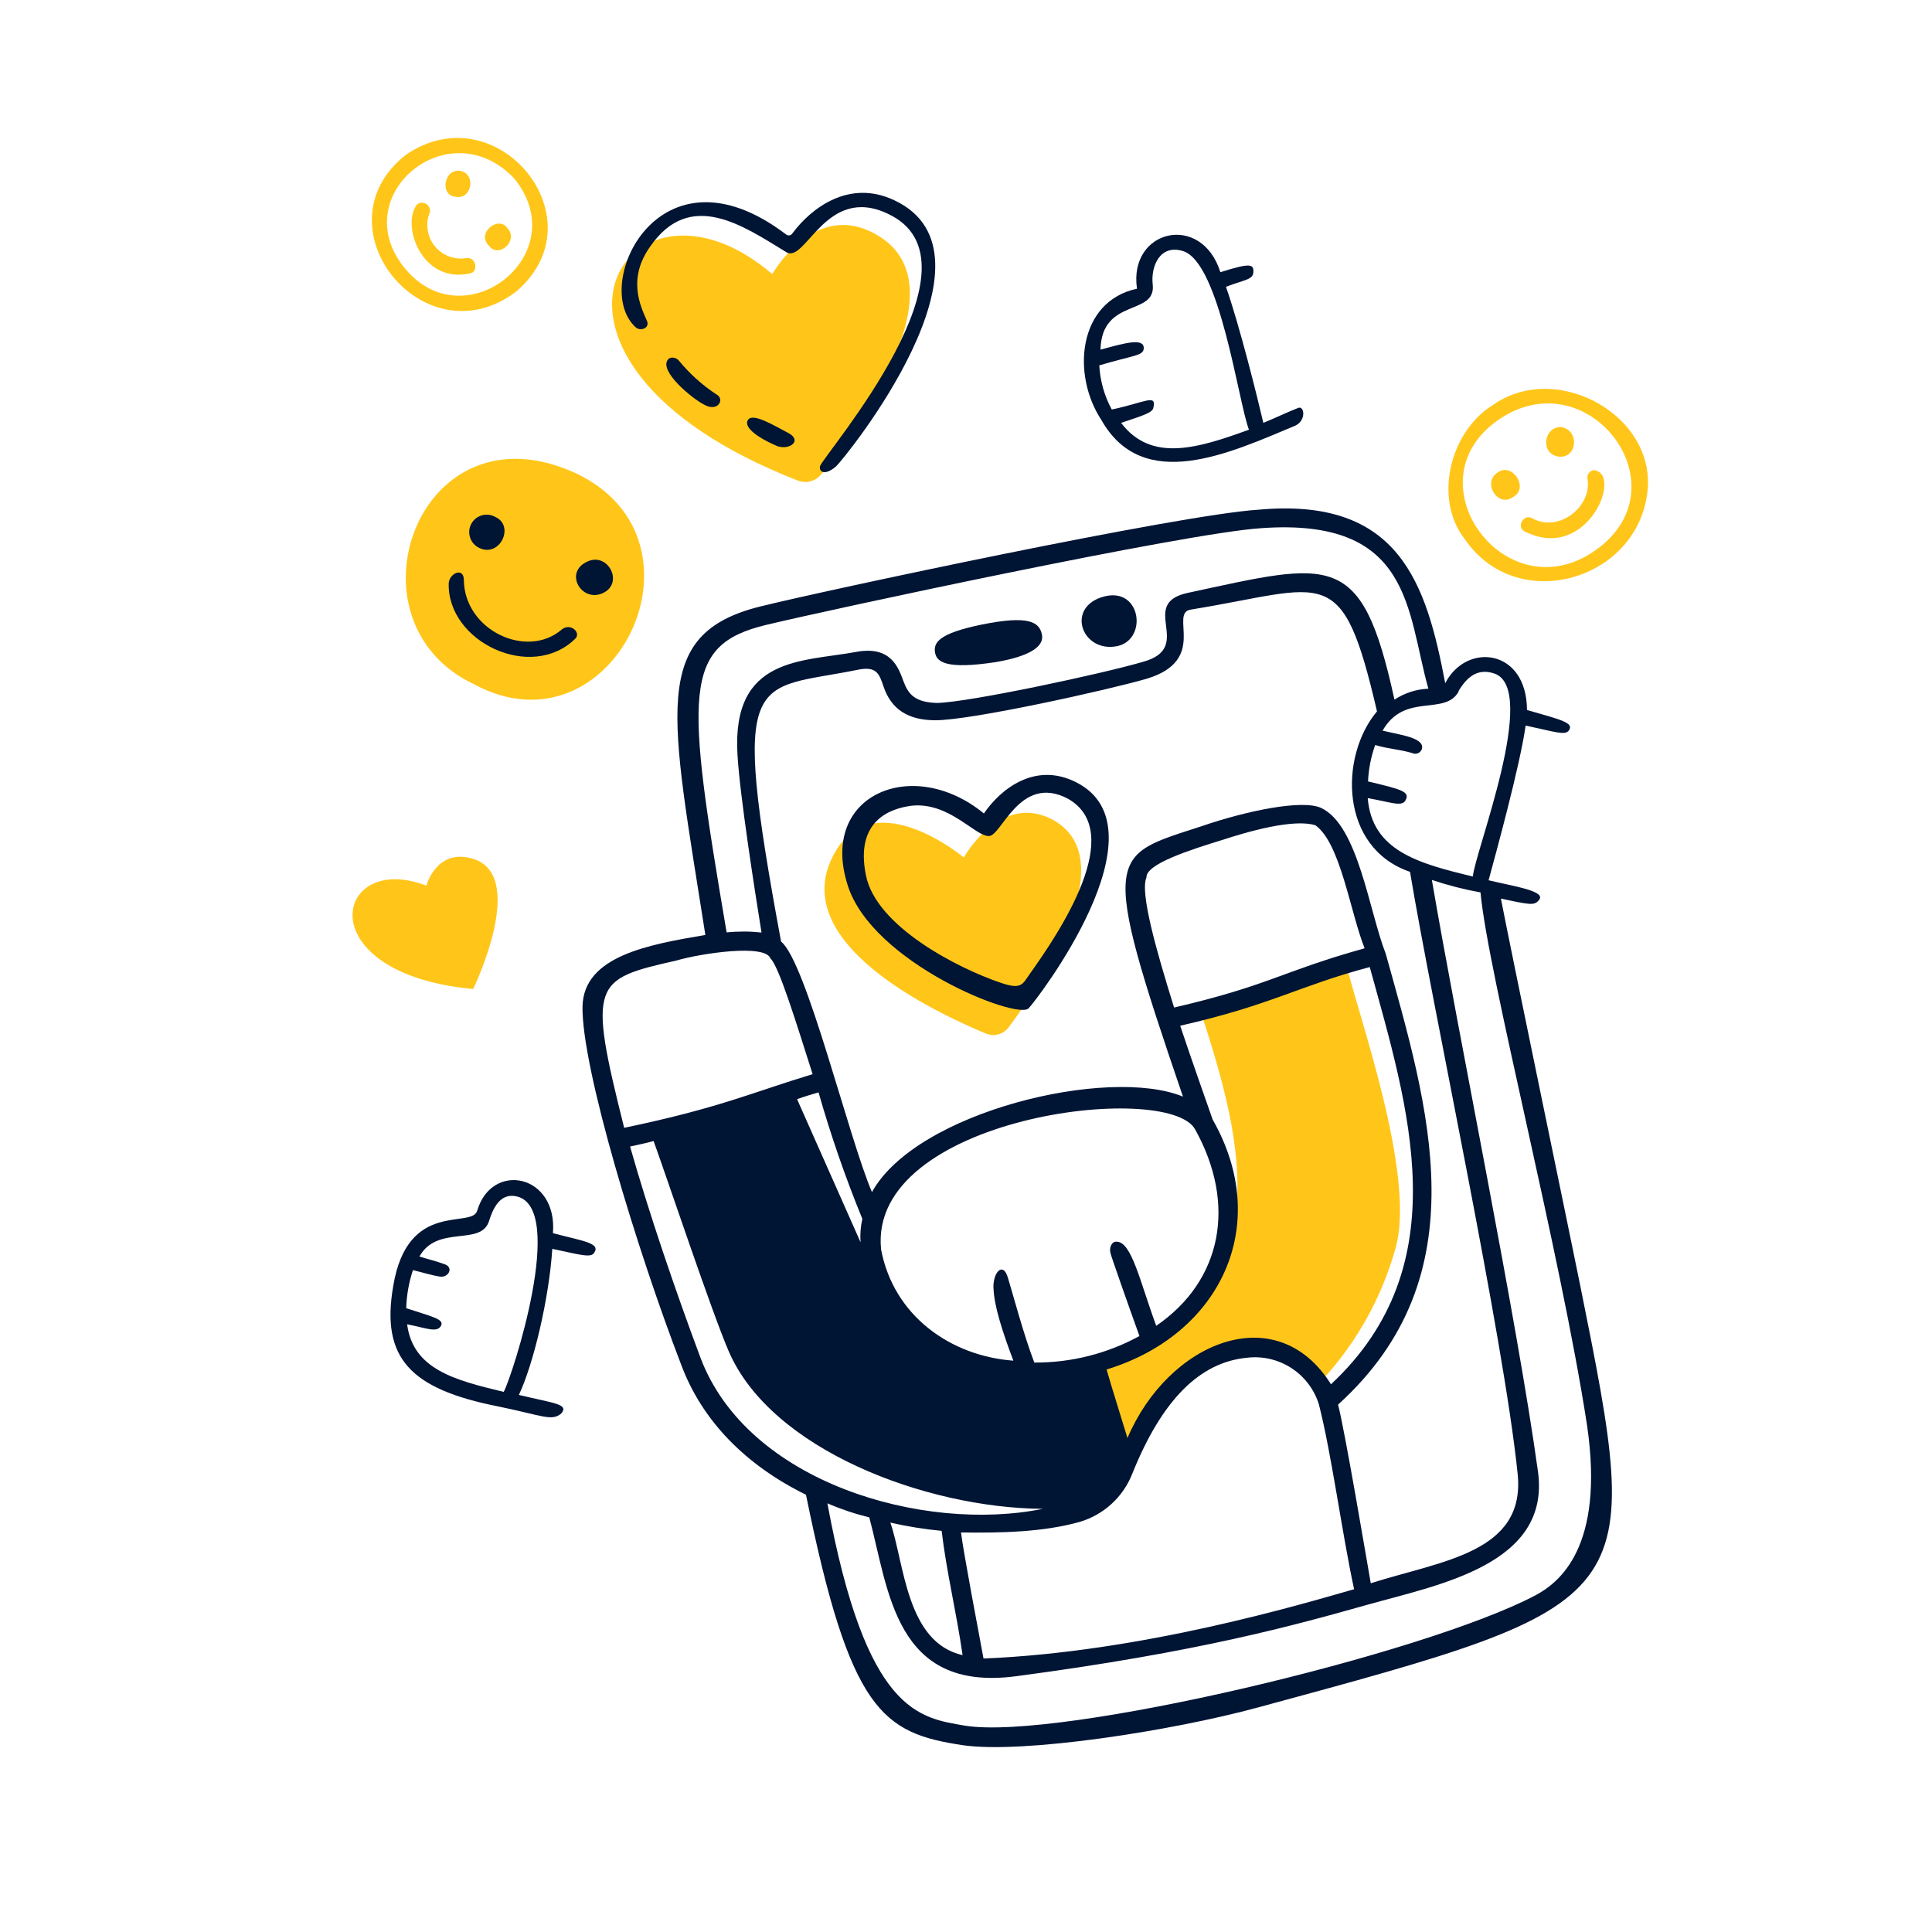 <svg width="417" height="417" viewBox="0 0 417 417" fill="none" xmlns="http://www.w3.org/2000/svg">
<g clip-path="url(#clip0_1993_9799)">
<path d="M217.789 221.619C224.093 213.178 243.073 185.492 227.137 176.878C215.867 170.962 208.027 185.076 208.027 185.076C208.027 185.076 189.03 169.208 180.426 183.618C168.616 203.249 202.37 218.708 212.799 223.089C213.674 223.447 214.645 223.496 215.552 223.229C216.459 222.962 217.248 222.394 217.789 221.619Z" fill="#FFC619"/>
<path d="M323.254 101.995C319.838 104.091 323.284 109.732 326.613 107.259C330.197 105.204 326.211 99.665 323.254 101.995Z" fill="#FFC619"/>
<path d="M98.327 42.471C101.929 43.156 102.782 37.443 99.328 36.882C95.873 36.321 94.799 42.141 98.327 42.471Z" fill="#FFC619"/>
<path d="M343.954 101.478C343.635 101.535 343.34 101.687 343.107 101.913C342.875 102.139 342.715 102.429 342.648 102.746C342.604 102.957 342.603 103.174 342.644 103.385C343.65 109.348 336.41 115.094 330.669 111.836C328.686 110.845 327.253 113.932 329.126 114.718C342.576 121.546 350.506 102.016 343.954 101.478Z" fill="#FFC619"/>
<path d="M188.069 50.07C175.362 43.775 166.683 59.163 166.683 59.163C135.115 32.056 105.679 77.654 172.019 103.654C172.92 104.044 173.924 104.126 174.877 103.889C175.83 103.651 176.678 103.107 177.291 102.34C184.842 92.848 208.949 60.224 188.069 50.07Z" fill="#FFC619"/>
<path d="M322.297 87.371C312.861 93.161 309.363 107.764 316.192 116.418C327.109 132.413 352.199 125.735 355.384 107.468C358.638 90.248 336.311 77.526 322.297 87.371ZM343.473 119.363C324.219 131.72 303.924 103.174 324.055 90.192C343.454 77.673 364.301 105.997 343.473 119.363Z" fill="#FFC619"/>
<path d="M101.675 185.243C94.103 183.252 92.031 191.16 92.031 191.16C72.106 183.474 66.159 210.159 102.131 213.462C102.131 213.462 114.293 188.425 101.675 185.243Z" fill="#FFC619"/>
<path d="M111.43 62.915C129.746 47.277 107.333 19.929 87.638 33.389C68.02 48.751 91.529 78.049 111.43 62.915ZM87.67 58.255C74.187 42.587 96.673 23.559 110.928 38.452C124.207 54.675 100.628 73.37 87.687 58.259L87.67 58.255Z" fill="#FFC619"/>
<path d="M109.56 49.284C107.671 46.415 102.814 50.227 105.422 52.912C107.594 56.009 112.005 51.913 109.56 49.284Z" fill="#FFC619"/>
<path d="M236.265 294.115L243.054 316.069C243.054 316.069 252.145 294.579 265.749 291.493C279.352 288.408 285.293 297.951 285.293 297.951C292.806 289.826 298.268 280.022 301.222 269.357C305.721 253.465 292.867 218.332 290.548 207.986L259.114 218.226C267.976 245.473 278.311 281.034 236.265 294.115Z" fill="#FFC619"/>
<path d="M102.272 147.665C132.144 163.9 155.239 116.96 124.472 102.235C90.395 86.344 73.424 134.057 102.272 147.665Z" fill="#FFC619"/>
<path d="M336.427 98.556C340.425 98.999 341.016 92.975 337.081 92.192C333.23 91.874 332.264 97.986 336.427 98.556Z" fill="#FFC619"/>
<path d="M100.646 55.713C99.37 55.922 98.06 55.786 96.854 55.319C95.648 54.851 94.589 54.069 93.788 53.053C92.986 52.038 92.471 50.827 92.297 49.545C92.122 48.263 92.294 46.958 92.794 45.765C92.852 45.41 92.797 45.045 92.638 44.722C92.478 44.399 92.222 44.134 91.904 43.964C91.587 43.794 91.224 43.728 90.867 43.774C90.51 43.82 90.176 43.977 89.912 44.222C86.564 48.999 91.28 61.359 101.458 58.999C103.354 58.725 102.789 55.373 100.646 55.713Z" fill="#FFC619"/>
<path d="M164.069 130.91C140.129 136.868 144.748 153.859 152.243 201.8C140.092 203.865 125.95 206.305 125.731 217.234C125.496 230.38 137.5 269.805 147.007 294.506C151.49 306.579 160.847 316.176 173.962 322.622C183.492 369.486 190.444 374.066 207.834 376.685C220.59 378.55 252.617 373.694 271.686 368.488C354.939 345.908 354.9 346.218 341.032 277.259C338.718 265.778 326.203 205.636 323.954 193.956C330.145 195.262 331.12 195.495 332.085 194.358C334.039 192.356 326.959 191.353 321.296 189.997C322.86 184.206 328.043 165.386 329.293 156.606C335.652 157.951 337.844 158.814 338.641 157.637C339.723 156.013 337.135 155.393 329.583 153.246C329.531 139.96 316.482 138.577 311.935 147.473C307.841 125.917 302.035 107.202 271.526 110.022C254.55 111.091 177.749 127.505 164.069 130.91ZM145.944 207.327C151.46 205.734 165.15 203.7 166.292 206.87C168.118 208.516 171.965 221.094 175.395 231.848C162.081 235.873 155.483 239.09 134.72 243.428C126.815 211.968 128.016 211.402 145.944 207.327ZM257.036 131.57C286.466 126.803 289.613 120.858 297.208 153.541C289.056 163.245 289.126 182.985 304.337 188.174C309.035 216.556 324.546 288.521 327.567 318.119C329.312 335.168 311.252 336.83 295.864 341.727C294.914 336.347 290.318 309.019 288.806 303.167C319.662 275.233 308.301 238.911 299.092 205.841C295.467 196.569 293.156 178.175 285.177 174.398C281.155 172.493 269.042 174.994 259.36 178.325C239.441 184.855 237.07 183.328 255.331 236.69C239.251 230.084 197.813 239.883 188.203 257.304C183.241 245.827 174.04 207.607 168.586 203.226C157.508 143.465 162.414 149.171 185.03 144.584C189.188 143.696 189.758 145.396 190.695 148.162C192.344 153.07 195.972 155.431 201.794 155.458C209.489 155.524 239.391 148.862 247.49 146.502C260.933 142.454 252.203 132.314 257.036 131.57ZM207.443 330.766C215.818 330.888 225.117 330.717 233.024 328.488C235.598 327.731 237.964 326.394 239.94 324.578C241.915 322.762 243.447 320.517 244.417 318.015C250.778 302.214 258.9 294.049 269.087 293.06C272.454 292.643 275.861 293.424 278.711 295.266C281.56 297.109 283.671 299.894 284.673 303.136C287.424 313.905 289.66 330.983 292.268 343.016C280.825 346.281 246.5 356.574 212.28 357.973C211.249 352.413 207.867 334.634 207.426 330.762L207.443 330.766ZM207.78 357.251C195.577 354.488 195.22 337.433 192.174 328.637C195.822 329.469 199.519 330.064 203.244 330.418C204.314 339.452 206.413 347.826 207.763 357.247L207.78 357.251ZM214.435 277.908C214.516 281.873 216.515 287.842 218.723 293.684C205.243 292.694 192.898 284.069 190.174 269.699C187.217 241.094 252.023 233.143 257.941 243.747C266.901 259.824 263.842 276.38 249.559 286.161C246.027 276.573 244.275 268.087 241.043 268.005C239.864 267.883 239.322 269.477 239.728 270.604C239.691 270.756 243.564 281.811 245.939 288.368C238.983 292.173 231.173 294.142 223.245 294.092C220.927 288.046 218.501 278.882 217.531 275.736C216.47 272.23 214.348 274.636 214.418 277.904L214.435 277.908ZM261.712 241.577C259.677 235.758 257.478 229.581 254.731 221.39C274.574 216.885 280.242 212.805 295.646 208.73C303.993 239.017 314.883 273.004 287.279 298.785C275.492 279.97 252.142 289.694 243.348 310.385C242.014 305.943 240.05 299.822 238.843 295.589C263.417 288.095 274.759 264.407 261.696 241.573L261.712 241.577ZM263.974 181.243C277.004 176.99 282.014 177.514 283.927 178.133C289.342 182.006 291.439 196.919 294.537 204.679C276.352 209.759 274.113 212.652 253.414 217.467C249.532 205.041 246.01 192.594 247.453 189.386C247.29 186.504 256.762 183.46 263.974 181.243ZM185.737 268.121L172.041 237.246C173.736 236.621 175.391 236.165 176.674 235.779C179.316 245.047 182.471 254.161 186.127 263.079C185.751 264.73 185.62 266.43 185.737 268.121ZM151.149 292.94C145.738 278.441 140.079 261.858 135.993 247.464C137.866 247.06 139.418 246.739 141.073 246.282C144.068 254.551 153.648 283.25 157.285 291.655C166.418 312.873 199.767 325.498 225.1 325.666C199.33 330.884 161.288 320.049 151.149 292.94ZM342.562 307.744C346.376 334.031 336.492 341.614 331.398 344.339C307.257 357.071 228.902 375.672 208.396 372.484C198.358 370.773 186.948 369.746 178.583 324.475C181.508 325.736 184.534 326.752 187.628 327.513C191.864 343.435 193.177 365.178 219.179 361.811C258.852 356.565 279.616 350.735 295.068 346.387C310.52 342.039 334.693 337.701 331.959 317.66C327.417 284.695 314.76 223.365 309.052 189.925C312.482 191.074 315.99 191.973 319.549 192.617C321.164 210.204 336.808 270.189 342.562 307.744ZM314.794 149.189C316.83 145.732 319.229 144.245 322.564 145.382C332.229 148.727 318.298 183.966 317.901 189.184C306.138 186.366 296.131 183.632 295.21 172.271C299.992 173.078 302.463 174.185 303.301 172.84C304.484 170.867 302.585 170.412 295.275 168.661C295.395 165.98 295.915 163.332 296.819 160.804C299.703 161.673 301.937 161.692 304.808 162.54C305.012 162.64 305.236 162.692 305.463 162.693C305.69 162.694 305.914 162.644 306.118 162.546C306.323 162.448 306.503 162.305 306.644 162.127C306.786 161.95 306.886 161.743 306.936 161.521C307.311 159.213 302.297 158.634 298.415 157.704C303.177 149.32 311.918 154.666 314.861 149.205L314.794 149.189ZM308.242 148.65C305.651 148.768 303.14 149.585 300.977 151.014C293.908 118.582 287.601 121.247 256.334 127.973C245.478 130.348 257.988 139.688 246.77 142.829C238.107 145.391 209.136 151.584 202.297 151.722C197.527 151.61 196.055 149.89 195.009 147.063C193.963 144.236 192.401 139.331 184.879 140.692C173.215 142.873 157.917 141.608 159.175 162.841C159.655 171.52 162.983 192.716 164.363 201.273C161.861 201.002 159.338 200.993 156.835 201.247C147.976 149.213 147.249 139.266 165.357 134.879C178.557 131.697 255.821 115.056 272.19 114.002C304.824 111.654 303.579 131.914 308.305 148.683L308.242 148.65Z" fill="#001434"/>
<path d="M84.873 277.581C82.161 293.207 88.647 299.807 107.473 303.552C117.112 305.523 119.12 306.857 121.168 305.055C122.858 303.044 119.521 302.884 111.992 301.081C115.121 294.474 118.501 280.358 119.208 269.546C125.411 270.872 127.61 271.558 128.273 270.349C129.623 268.273 125.792 267.871 119.342 266.166C120.39 253.482 106.245 250.592 103.023 261.227C102.025 265.395 87.985 258.727 84.873 277.581ZM105.572 263.49C107.099 258.525 109.342 257.766 111.472 258.222C122.401 260.591 110.549 297.092 108.721 300.421C98.184 297.898 89.146 295.573 87.872 285.833C91.962 286.635 94.282 287.706 95.156 286.209C96.029 284.713 93.237 284.204 87.674 282.356C87.761 279.562 88.251 276.794 89.127 274.139C91.244 274.647 93.157 275.265 94.975 275.54C96.792 275.816 98.006 273.565 95.954 272.861C93.414 271.968 92.919 271.956 90.523 271.204C94.41 264.246 103.893 269.094 105.572 263.49Z" fill="#001434"/>
<path d="M237.691 90.6C246.697 106.635 265.453 97.765 279.549 91.883C282.068 90.71 281.499 87.375 280.123 88.076C277.672 89.035 275.336 90.182 272.677 91.268C271.408 85.811 267.566 70.321 264.608 61.901C268.771 60.321 270.461 60.388 270.532 58.682C270.603 56.975 269.791 56.728 263.407 58.752C259.322 45.762 243.513 49.527 245.408 62.313C232.652 65.05 231.27 80.835 237.691 90.6ZM246.868 75.136C246.887 72.902 242.858 73.998 237.529 75.476C237.798 64.115 249.596 68.344 248.798 61.366C248.357 57.493 250.367 52.662 255.315 54.184C263.315 56.616 267.251 86.699 269.569 92.745C258.494 96.773 248.495 99.869 241.973 91.27C246.095 89.859 248.825 89.145 248.944 87.982C249.676 84.924 247.051 86.907 239.962 88.39C238.366 85.453 237.446 82.198 237.269 78.861C244.807 76.615 246.817 76.83 246.868 75.136Z" fill="#001434"/>
<path d="M167.888 96.341C170.608 97.152 173.177 95.031 170.127 93.448C167.077 91.864 162.164 88.786 161.337 90.827C160.511 92.868 165.67 95.436 167.888 96.341Z" fill="#001434"/>
<path d="M126.788 121.202C121.613 123.517 125.514 130.155 130.132 128.009C134.751 125.864 131.235 119.105 126.788 121.202Z" fill="#001434"/>
<path d="M214.87 142.918C223.26 141.498 225.382 139.093 224.874 136.91C224.315 134.2 221.92 132.773 211.835 134.818C202.638 136.719 201.475 138.68 201.815 140.822C202.155 142.965 204.362 144.506 214.87 142.918Z" fill="#001434"/>
<path d="M240.536 139.559C247.841 138.733 246.556 126.591 238.329 128.743C230.102 130.894 233.281 140.469 240.536 139.559Z" fill="#001434"/>
<path d="M103.482 118.283C107.954 120.384 111.162 113.441 106.869 111.56C106.313 111.25 105.688 111.086 105.052 111.083C104.416 111.08 103.79 111.238 103.231 111.543C102.673 111.848 102.201 112.289 101.859 112.826C101.518 113.362 101.318 113.977 101.278 114.612C101.229 115.375 101.414 116.135 101.808 116.791C102.201 117.446 102.785 117.967 103.482 118.283Z" fill="#001434"/>
<path d="M137.194 70.636C138.163 71.561 140.386 70.886 139.606 69.171C138.149 65.908 135.434 60.105 140.337 53.212C148.981 40.712 160.431 48.767 169.704 54.417C173.862 57.013 178.201 39.786 191.592 46.12C213.992 56.461 178.125 97.747 177.001 100.587C176.691 101.881 178.036 102.718 180.401 100.708C182.366 98.958 218.037 54.853 192.967 43.198C183.257 38.633 175.071 44.917 171.026 50.381C170.952 50.496 170.853 50.594 170.737 50.667C170.62 50.74 170.489 50.787 170.353 50.803C170.217 50.82 170.078 50.806 169.948 50.763C169.818 50.72 169.698 50.649 169.599 50.554C142.154 29.748 127.42 61.739 137.194 70.636Z" fill="#001434"/>
<path d="M232.308 168.862C223.44 164.339 215.976 170.281 212.361 175.581C197.098 163.041 176.733 171.436 182.94 190.993C188.162 207.845 219.508 220.15 221.99 217.653C223.559 216.145 252.194 178.938 232.308 168.862ZM222.198 210.329C220.697 212.368 220.534 213.715 215.945 212.101C206.9 209.064 189.014 199.982 186.884 188.846C184.551 177.147 192.098 174.494 196.808 173.899C204.889 173.098 210.334 180.408 213.415 180.453C216.137 180.589 220.076 166.963 230.439 172.359C243.285 179.558 228.672 201.254 222.181 210.325L222.198 210.329Z" fill="#001434"/>
<path d="M152.117 87.412C155.012 88.976 156.559 86.077 154.558 85.082C151.53 83.082 148.822 80.636 146.523 77.827C146.001 77.187 144.707 76.877 144.178 77.603C142.132 80.063 149.43 86.093 152.117 87.412Z" fill="#001434"/>
<path d="M124.19 137.831C125.473 136.557 123.133 134.308 121.204 135.907C113.677 142.331 100.258 136.043 100.117 125.206C100.122 122.293 96.913 123.746 96.847 125.951C96.578 138.573 114.698 147.196 124.19 137.831Z" fill="#001434"/>
</g>
<defs>
<clipPath id="clip0_1993_9799">
<rect width="345.599" height="345.599" fill="white" transform="translate(80.499) rotate(13.469)"/>
</clipPath>
</defs>
</svg>
